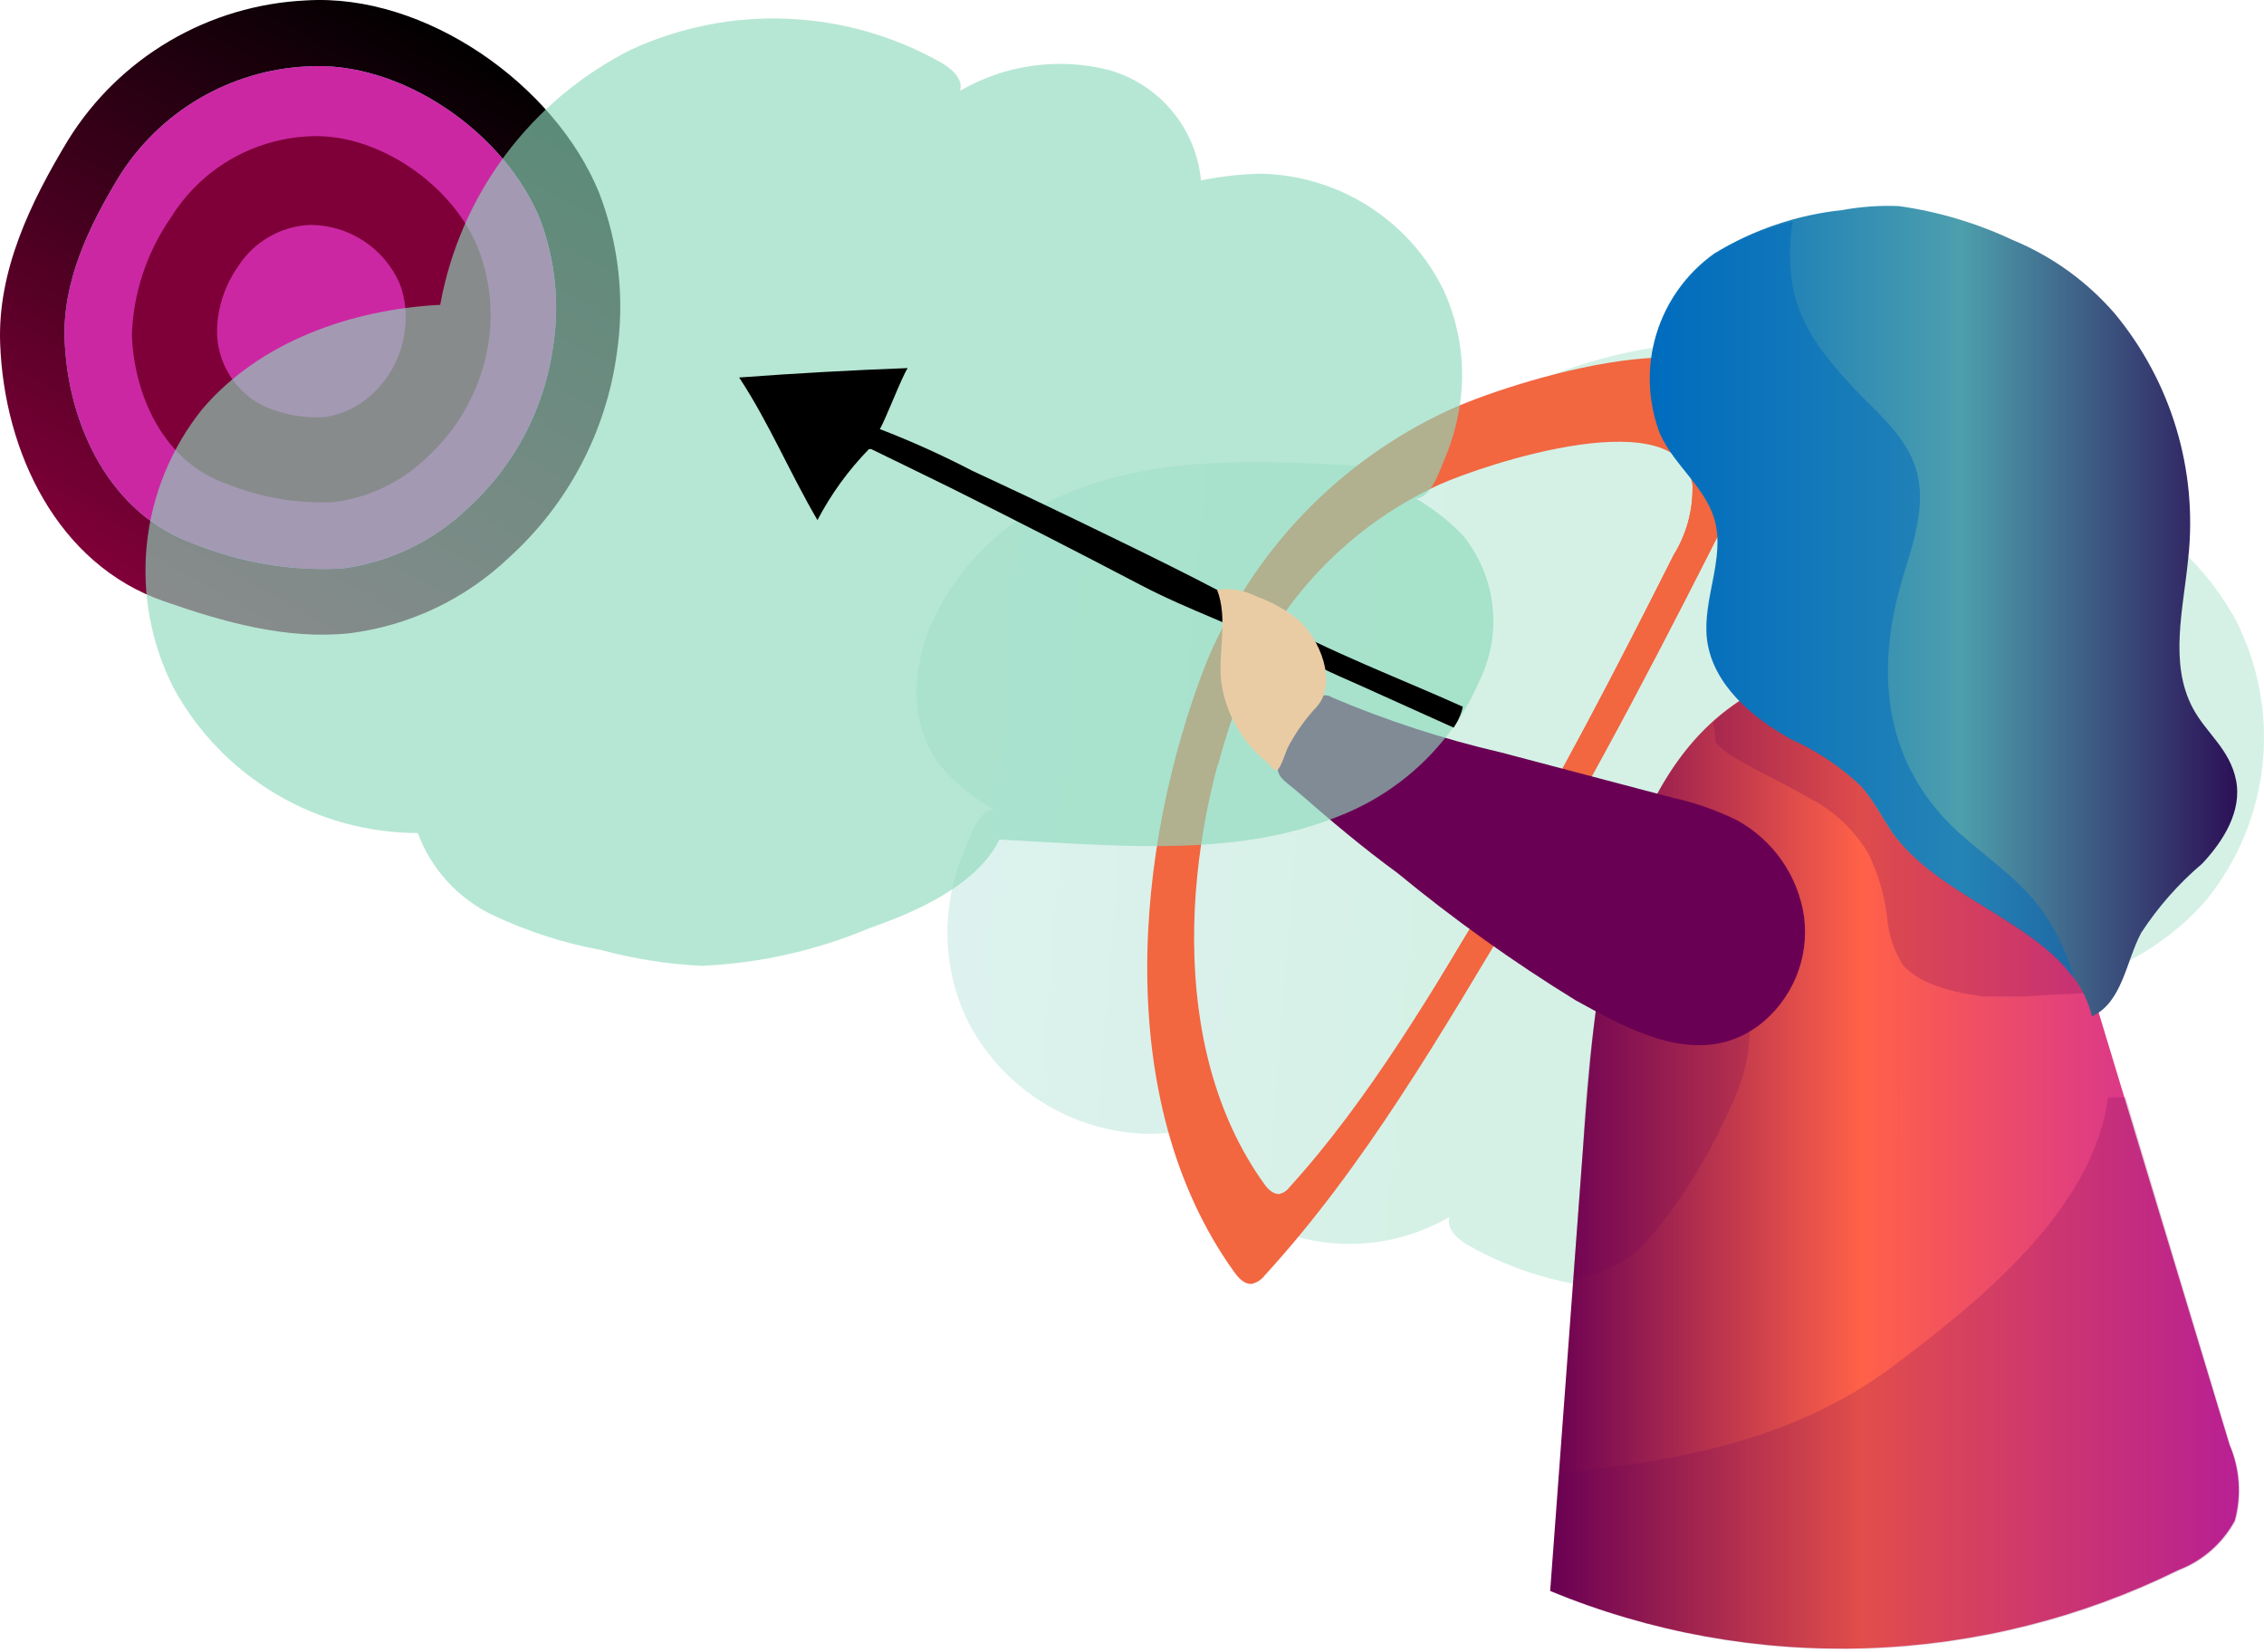 <svg xmlns="http://www.w3.org/2000/svg" width="196" height="143" viewBox="0 0 196 143" fill="none"><path opacity="0.36" d="M83.637 88.105C85.091 91.066 87.336 93.57 90.124 95.343C92.911 97.115 96.135 98.088 99.441 98.154C101.183 98.124 102.918 97.93 104.624 97.575C104.837 99.788 105.713 101.885 107.139 103.594C108.565 105.302 110.474 106.543 112.617 107.154C116.978 108.255 121.598 107.606 125.485 105.347C125.177 106.377 126.192 107.262 127.116 107.805C131.183 110.104 135.741 111.403 140.412 111.595C145.083 111.786 149.733 110.865 153.975 108.907C158.251 106.753 161.968 103.639 164.833 99.809C167.698 95.981 169.633 91.541 170.486 86.84C178.207 86.424 186.127 83.641 191.093 77.803C193.788 74.437 195.453 70.367 195.887 66.081C196.321 61.795 195.506 57.476 193.54 53.64C191.465 49.86 188.412 46.705 184.698 44.502C180.985 42.299 176.746 41.129 172.425 41.115C171.256 37.994 168.917 35.447 165.901 34.013C162.91 32.6 159.748 31.579 156.495 30.977C153.667 30.229 150.77 29.775 147.85 29.621C142.861 29.838 137.951 30.939 133.351 32.874C129.218 34.32 123.999 36.633 122.077 40.555L117.565 40.32C109.155 39.85 100.401 39.435 92.59 42.615C89.86 43.694 87.374 45.306 85.279 47.358C83.184 49.41 81.523 51.859 80.393 54.562C78.798 58.737 78.852 63.598 81.987 66.924C83.169 68.153 84.517 69.212 85.993 70.068C84.615 70.285 84.017 72.382 83.528 73.52C82.856 75.058 82.405 76.683 82.187 78.346C81.723 81.67 82.227 85.058 83.637 88.105Z" fill="url(#paint0_linear_20_3018)"></path><path d="M125.286 35.568C115.826 39.98 108.379 47.78 104.425 57.419C98.154 73.413 96.287 95.372 106.817 110.065C107.198 110.607 107.724 111.204 108.394 111.131C108.837 111.018 109.227 110.756 109.5 110.39C118.145 100.956 124.905 89.245 131.448 78.311C138.298 66.835 144.442 54.943 150.441 42.996C151.79 40.826 152.494 38.32 152.471 35.767C151.311 26.333 130.251 33.219 125.286 35.568ZM144.877 48.057C140.002 57.744 135.018 67.395 129.454 76.72C124.144 85.594 118.58 95.119 111.638 102.764C111.42 103.067 111.097 103.279 110.732 103.36C110.206 103.36 109.772 102.944 109.463 102.51C100.909 90.637 102.431 72.744 107.524 59.75C110.743 51.903 116.815 45.558 124.524 41.984C128.53 40.177 145.639 34.484 146.527 42.093C146.562 44.197 145.99 46.268 144.877 48.057Z" fill="#F26640"></path><g style="mix-blend-mode:multiply"><path d="M103.736 64.429C104.254 65.077 104.824 65.681 105.44 66.237C106.015 64.067 106.71 61.931 107.524 59.839C108.244 58.023 109.136 56.281 110.188 54.634H110.08C109.174 54.571 108.266 54.571 107.361 54.634C106.842 54.644 106.326 54.558 105.839 54.381C105.285 55.432 104.789 56.512 104.352 57.616C103.682 59.315 103.084 61.104 102.54 62.929C102.683 63.086 102.81 63.255 102.921 63.435C103.156 63.67 103.446 64.032 103.736 64.429Z" fill="#F26640"></path></g><g style="mix-blend-mode:multiply"><path d="M146.888 31.139C147.166 34.822 147.044 38.524 146.525 42.181C146.551 44.268 145.979 46.318 144.876 48.091C140.001 57.778 135.017 67.429 129.453 76.755C127.64 79.719 125.828 82.755 124.016 85.791L124.124 85.9L124.976 86.659L125.321 86.948C125.52 87.111 125.737 87.237 125.955 87.382C127.767 84.364 129.58 81.327 131.392 78.345C138.243 66.869 144.387 54.977 150.386 43.031C151.734 40.861 152.438 38.354 152.416 35.801C152.071 32.946 149.878 31.536 146.888 31.139Z" fill="#F26640"></path></g><path d="M137.048 99.346C136.105 112.129 135.157 124.919 134.202 137.715C142.871 141.291 152.207 142.98 161.584 142.669C170.96 142.357 180.163 140.052 188.574 135.907C190.666 135.109 192.402 133.589 193.467 131.624C194.058 129.448 193.899 127.138 193.014 125.064L179.294 79.737C175.996 68.893 165.448 52.483 151.728 59.983C139.204 66.923 137.972 86.948 137.048 99.346Z" fill="url(#paint1_linear_20_3018)"></path><path style="mix-blend-mode:multiply" d="M142.92 107.044C145.758 103.619 148.095 99.81 149.861 95.731C150.903 93.645 151.462 91.352 151.497 89.021C151.531 86.691 151.041 84.382 150.06 82.266C149.401 80.787 148.297 79.549 146.9 78.724C145.504 77.898 143.885 77.526 142.267 77.658C141.537 77.668 140.815 77.501 140.165 77.17C138.407 84.444 137.363 91.87 137.048 99.345C136.758 103.105 136.486 106.882 136.214 110.641C138.837 110.37 141.247 109.078 142.92 107.044Z" fill="url(#paint2_linear_20_3018)" fill-opacity="0.2"></path><path style="mix-blend-mode:multiply" opacity="0.75" d="M148.502 64.176L148.611 64.356C149.17 64.945 149.826 65.434 150.55 65.802C152.526 66.977 154.628 67.899 156.585 69.055C158.724 70.153 160.513 71.824 161.751 73.881C162.577 75.59 163.121 77.421 163.364 79.303C163.467 80.804 163.94 82.257 164.741 83.532C166.3 85.339 169.526 85.99 171.827 86.261C171.193 86.261 172.462 86.261 172.48 86.261C173.132 86.261 173.767 86.261 174.419 86.261C175.706 86.261 177.011 86.134 178.298 86.062C179.204 86.062 180.11 85.954 181.143 85.936C180.527 83.857 179.892 81.797 179.331 79.737C176.032 68.893 165.484 52.483 151.764 59.983C150.512 60.691 149.35 61.547 148.303 62.531C148.426 63.071 148.493 63.622 148.502 64.176Z" fill="url(#paint3_linear_20_3018)" fill-opacity="0.3"></path><path style="mix-blend-mode:multiply" d="M193.085 125.118L184.023 94.99C183.516 94.99 183.008 94.99 182.501 94.99C181.214 104.804 171.192 112.774 163.852 118.286C155.478 124.558 145.257 126.546 135.035 127.485L134.273 137.769C142.943 141.346 152.278 143.035 161.655 142.723C171.032 142.411 180.234 140.106 188.645 135.962C190.737 135.163 192.473 133.643 193.538 131.678C194.13 129.503 193.97 127.192 193.085 125.118Z" fill="url(#paint4_linear_20_3018)" fill-opacity="0.2"></path><path d="M111.402 64.32C111.192 64.666 111.01 65.029 110.858 65.404C110.152 67.212 111.021 67.374 112.562 68.73C115.281 71.097 117.999 73.393 120.971 75.561C125.864 79.592 131.029 83.282 136.431 86.604C141.216 89.243 147.142 92.55 152.253 88.773C153.673 87.688 154.783 86.251 155.473 84.606C156.163 82.96 156.409 81.163 156.186 79.393C155.936 77.629 155.275 75.948 154.255 74.485C153.235 73.022 151.885 71.819 150.314 70.971C148.583 70.127 146.758 69.491 144.877 69.073L129.943 65.133C124.931 63.972 120.031 62.376 115.299 60.362C115.172 60.277 115.029 60.222 114.878 60.2C114.728 60.178 114.574 60.19 114.429 60.236C114.28 60.318 114.159 60.444 114.084 60.597C113.341 61.754 112.181 63.037 111.402 64.32Z" fill="url(#paint5_linear_20_3018)"></path><path d="M51.866 16.683C48.042 7.321 36.805 -0.613 26.492 0.037C22.336 0.232 18.289 1.432 14.701 3.536C11.114 5.639 8.095 8.582 5.904 12.11C2.623 17.532 -0.222 23.46 0.014 29.749C0.358 39.147 4.98 48.87 14.204 52.051C19.388 53.859 24.825 55.395 30.28 54.816C35.463 54.157 40.297 51.857 44.073 48.256C49.147 43.663 52.443 37.439 53.388 30.671C54.106 25.955 53.581 21.135 51.866 16.683Z" fill="url(#paint6_linear_20_3018)"></path><path d="M46.754 18.979C43.728 11.533 34.793 5.225 26.583 5.749C23.287 5.909 20.08 6.866 17.238 8.538C14.396 10.21 12.005 12.547 10.271 15.346C7.679 19.629 5.414 24.382 5.595 29.371C5.867 36.835 9.546 44.57 16.868 47.1C20.909 48.727 25.258 49.449 29.609 49.215C33.698 48.681 37.509 46.857 40.483 44.01C44.507 40.356 47.123 35.414 47.878 30.039C48.468 26.317 48.081 22.507 46.754 18.979Z" fill="#7BB8DD"></path><path d="M46.754 18.979C43.728 11.533 34.793 5.225 26.583 5.749C23.287 5.909 20.08 6.866 17.238 8.538C14.396 10.21 12.005 12.547 10.271 15.346C7.679 19.629 5.414 24.382 5.595 29.371C5.867 36.835 9.546 44.57 16.868 47.1C20.909 48.727 25.258 49.449 29.609 49.215C33.698 48.681 37.509 46.857 40.483 44.01C44.507 40.356 47.123 35.414 47.878 30.039C48.468 26.317 48.081 22.507 46.754 18.979Z" fill="url(#paint7_linear_20_3018)"></path><path d="M41.372 21.436C39.179 16.014 32.672 11.442 26.71 11.803C24.308 11.922 21.971 12.62 19.9 13.838C17.829 15.057 16.086 16.759 14.82 18.797C12.727 21.792 11.544 25.325 11.413 28.973C11.612 34.394 14.277 40.033 19.605 41.877C22.552 43.071 25.725 43.613 28.903 43.467C31.899 43.084 34.694 41.754 36.877 39.672C39.823 37.023 41.747 33.43 42.314 29.515C42.704 26.786 42.38 24.003 41.372 21.436Z" fill="url(#paint8_linear_20_3018)"></path><path d="M34.593 24.527C33.934 23.03 32.854 21.755 31.484 20.857C30.114 19.959 28.512 19.476 26.872 19.467C25.611 19.518 24.382 19.874 23.29 20.503C22.198 21.133 21.275 22.018 20.601 23.081C19.483 24.675 18.853 26.559 18.789 28.503C18.757 29.934 19.152 31.341 19.923 32.547C20.694 33.754 21.807 34.705 23.12 35.281C24.665 35.911 26.329 36.195 27.996 36.112C29.575 35.915 31.049 35.218 32.2 34.124C33.76 32.709 34.762 30.787 35.028 28.702C35.25 27.296 35.1 25.857 34.593 24.527Z" fill="url(#paint9_linear_20_3018)"></path><path opacity="0.64" d="M124.96 25.086C123.504 22.122 121.257 19.616 118.465 17.843C115.674 16.07 112.446 15.1 109.137 15.037C107.402 15.077 105.673 15.27 103.972 15.616C103.763 13.404 102.888 11.307 101.461 9.6C100.035 7.894 98.124 6.658 95.98 6.055C91.619 4.952 86.998 5.601 83.112 7.862C83.42 6.85 82.405 5.946 81.481 5.422C77.415 3.12 72.858 1.818 68.187 1.623C63.516 1.428 58.865 2.347 54.621 4.302C50.342 6.457 46.623 9.573 43.758 13.406C40.893 17.238 38.959 21.682 38.11 26.387C30.389 26.785 22.469 29.586 17.503 35.423C14.806 38.792 13.141 42.866 12.707 47.155C12.273 51.444 13.089 55.767 15.057 59.605C17.131 63.384 20.184 66.538 23.898 68.738C27.613 70.938 31.851 72.103 36.171 72.112C37.333 75.242 39.674 77.797 42.696 79.232C45.687 80.639 48.849 81.654 52.102 82.25C54.927 83.008 57.825 83.462 60.747 83.606C65.735 83.389 70.645 82.288 75.246 80.353C79.378 78.907 84.598 76.612 86.519 72.672L91.032 72.925C99.441 73.395 108.195 73.81 116.006 70.611C118.737 69.533 121.222 67.921 123.317 65.869C125.412 63.817 127.074 61.368 128.204 58.665C129.128 56.663 129.468 54.442 129.186 52.256C128.904 50.07 128.011 48.007 126.609 46.303C125.423 45.084 124.075 44.032 122.604 43.177C123.981 42.942 124.579 40.845 125.068 39.725C125.732 38.178 126.183 36.548 126.409 34.881C126.877 31.545 126.374 28.145 124.96 25.086Z" fill="url(#paint10_linear_20_3018)"></path><path d="M75.426 38.876H75.227C73.45 40.698 71.948 42.768 70.769 45.02C68.394 40.972 66.564 36.58 63.99 32.677C68.847 32.315 73.723 32.044 78.58 31.863C78.036 32.695 76.659 36.345 76.169 37.141C78.905 38.197 81.579 39.403 84.18 40.755C87.153 42.129 90.107 43.526 93.043 44.948C98.625 47.659 104.298 50.37 109.698 53.406C115.099 56.443 121.026 58.647 126.644 61.178C126.496 61.825 126.225 62.438 125.847 62.985L117.546 59.244C113.36 57.437 109.336 55.322 105.077 53.533C102.938 52.629 100.818 51.725 98.752 50.641C93.302 47.785 87.823 44.984 82.313 42.237C81.081 41.623 75.426 38.876 75.426 38.876Z" fill="url(#paint11_linear_20_3018)"></path><path d="M183.082 27.146C180.67 24.356 177.635 22.171 174.22 20.766C171.106 19.302 167.788 18.314 164.378 17.838C162.746 17.772 161.11 17.887 159.503 18.182C155.572 18.599 151.783 19.883 148.411 21.941C146.01 23.653 144.245 26.111 143.392 28.93C142.54 31.748 142.648 34.769 143.699 37.52C144.895 40.231 147.632 42.147 148.43 44.984C149.372 48.346 147.36 51.888 147.777 55.358C148.266 59.225 151.637 62.063 155.027 63.961C157.277 64.962 159.337 66.344 161.116 68.045C162.167 69.256 162.929 70.72 163.78 72.021C168.474 78.527 179.186 80.208 181.107 87.98C183.735 86.769 184.043 83.244 185.366 80.75C186.83 78.505 188.612 76.484 190.658 74.75C192.47 72.816 194.12 70.214 193.576 67.521C193.032 64.828 190.984 63.455 189.842 61.304C187.758 57.4 189.027 52.683 189.444 48.291C189.851 44.522 189.498 40.709 188.405 37.078C187.313 33.446 185.503 30.07 183.082 27.146Z" fill="url(#paint12_linear_20_3018)"></path><path style="mix-blend-mode:multiply" opacity="0.52" d="M177.12 79.287C175.144 76.323 172.154 74.371 169.562 72.058C163.201 66.238 162.313 58.539 164.56 50.569C165.502 47.28 166.989 43.629 165.738 40.195C164.759 37.538 162.44 35.659 160.537 33.653C157.945 30.887 155.589 27.996 155.099 24.146C154.881 22.488 154.918 20.806 155.208 19.158C152.81 19.709 150.528 20.675 148.466 22.014C146.064 23.726 144.3 26.184 143.447 29.002C142.594 31.821 142.702 34.842 143.754 37.593C144.95 40.303 147.687 42.219 148.484 45.057C149.427 48.418 147.415 51.961 147.85 55.431C148.321 59.298 151.692 62.136 155.099 64.033C157.35 65.035 159.41 66.417 161.189 68.118C162.24 69.329 163.001 70.793 163.853 72.094C167.768 77.516 175.887 79.612 179.566 84.745C179.052 82.806 178.226 80.962 177.12 79.287Z" fill="url(#paint13_linear_20_3018)"></path><path d="M105.712 58.955C105.458 56.425 106.328 53.533 105.367 51.057C106.542 50.89 107.739 51.092 108.793 51.635C110.109 52.104 111.335 52.795 112.417 53.677C114.23 55.268 115.843 59.099 113.994 61.178C113.012 62.223 112.177 63.397 111.511 64.666C111.33 64.991 110.895 66.473 110.587 66.636C110.279 66.798 109.862 66.148 109.608 65.913C107.471 64.171 106.078 61.683 105.712 58.955Z" fill="#EACCA4"></path><defs><linearGradient id="paint0_linear_20_3018" x1="11.292" y1="4.719" x2="128.024" y2="14.084" gradientUnits="userSpaceOnUse"><stop stop-color="#CADDFB"></stop><stop offset="1" stop-color="#8CD9BB"></stop></linearGradient><linearGradient id="paint1_linear_20_3018" x1="134.22" y1="100.43" x2="193.938" y2="100.43" gradientUnits="userSpaceOnUse"><stop stop-color="#6A0053"></stop><stop offset="0.45" stop-color="#FF6148"></stop><stop offset="1" stop-color="#CC27A3"></stop></linearGradient><linearGradient id="paint2_linear_20_3018" x1="15488.9" y1="3281.69" x2="15992.5" y2="3281.69" gradientUnits="userSpaceOnUse"><stop stop-color="#6A0053"></stop><stop offset="0.45" stop-color="#FF6148"></stop><stop offset="1" stop-color="#CC27A3"></stop></linearGradient><linearGradient id="paint3_linear_20_3018" x1="33134.4" y1="2417.34" x2="34216.5" y2="2417.34" gradientUnits="userSpaceOnUse"><stop stop-color="#6A0053"></stop><stop offset="0.45" stop-color="#FF6148"></stop><stop offset="1" stop-color="#CC27A3"></stop></linearGradient><linearGradient id="paint4_linear_20_3018" x1="60014.7" y1="5326.68" x2="61979" y2="5326.68" gradientUnits="userSpaceOnUse"><stop stop-color="#6A0053"></stop><stop offset="0.45" stop-color="#FF6148"></stop><stop offset="1" stop-color="#CC27A3"></stop></linearGradient><linearGradient id="paint5_linear_20_3018" x1="45375.1" y1="2648.24" x2="46525.6" y2="2648.24" gradientUnits="userSpaceOnUse"><stop stop-color="#6A0053"></stop><stop offset="0.45" stop-color="#FF6148"></stop><stop offset="1" stop-color="#CC27A3"></stop></linearGradient><linearGradient id="paint6_linear_20_3018" x1="41.086" y1="3.678" x2="13.905" y2="51.718" gradientUnits="userSpaceOnUse"><stop></stop><stop offset="1" stop-color="#7F0038"></stop></linearGradient><linearGradient id="paint7_linear_20_3018" x1="-201718" y1="-254067" x2="-202225" y2="-253170" gradientUnits="userSpaceOnUse"><stop stop-color="#6A0053"></stop><stop offset="0.45" stop-color="#FF6148"></stop><stop offset="1" stop-color="#CC27A3"></stop></linearGradient><linearGradient id="paint8_linear_20_3018" x1="-94203.6" y1="228163" x2="-93655.7" y2="228163" gradientUnits="userSpaceOnUse"><stop></stop><stop offset="1" stop-color="#7F0038"></stop></linearGradient><linearGradient id="paint9_linear_20_3018" x1="-72390.6" y1="-89454.6" x2="-72465.2" y2="-89322.9" gradientUnits="userSpaceOnUse"><stop stop-color="#6A0053"></stop><stop offset="0.45" stop-color="#FF6148"></stop><stop offset="1" stop-color="#CC27A3"></stop></linearGradient><linearGradient id="paint10_linear_20_3018" x1="1.40501e+06" y1="87613.6" x2="1.3975e+06" y2="87010.7" gradientUnits="userSpaceOnUse"><stop stop-color="#CADDFB"></stop><stop offset="1" stop-color="#8CD9BB"></stop></linearGradient><linearGradient id="paint11_linear_20_3018" x1="60567.1" y1="2211" x2="62733.1" y2="2211" gradientUnits="userSpaceOnUse"><stop></stop><stop offset="1" stop-color="#7F0038"></stop></linearGradient><linearGradient id="paint12_linear_20_3018" x1="142.775" y1="52.9" x2="193.703" y2="52.9" gradientUnits="userSpaceOnUse"><stop stop-color="#006CBF"></stop><stop offset="0.53" stop-color="#4D9FAD"></stop><stop offset="1" stop-color="#2C1056"></stop></linearGradient><linearGradient id="paint13_linear_20_3018" x1="37167.5" y1="4771.57" x2="38198.4" y2="4771.57" gradientUnits="userSpaceOnUse"><stop stop-color="#006CBF"></stop><stop offset="0.53" stop-color="#4D9FAD"></stop><stop offset="1" stop-color="#2C1056"></stop></linearGradient></defs></svg>